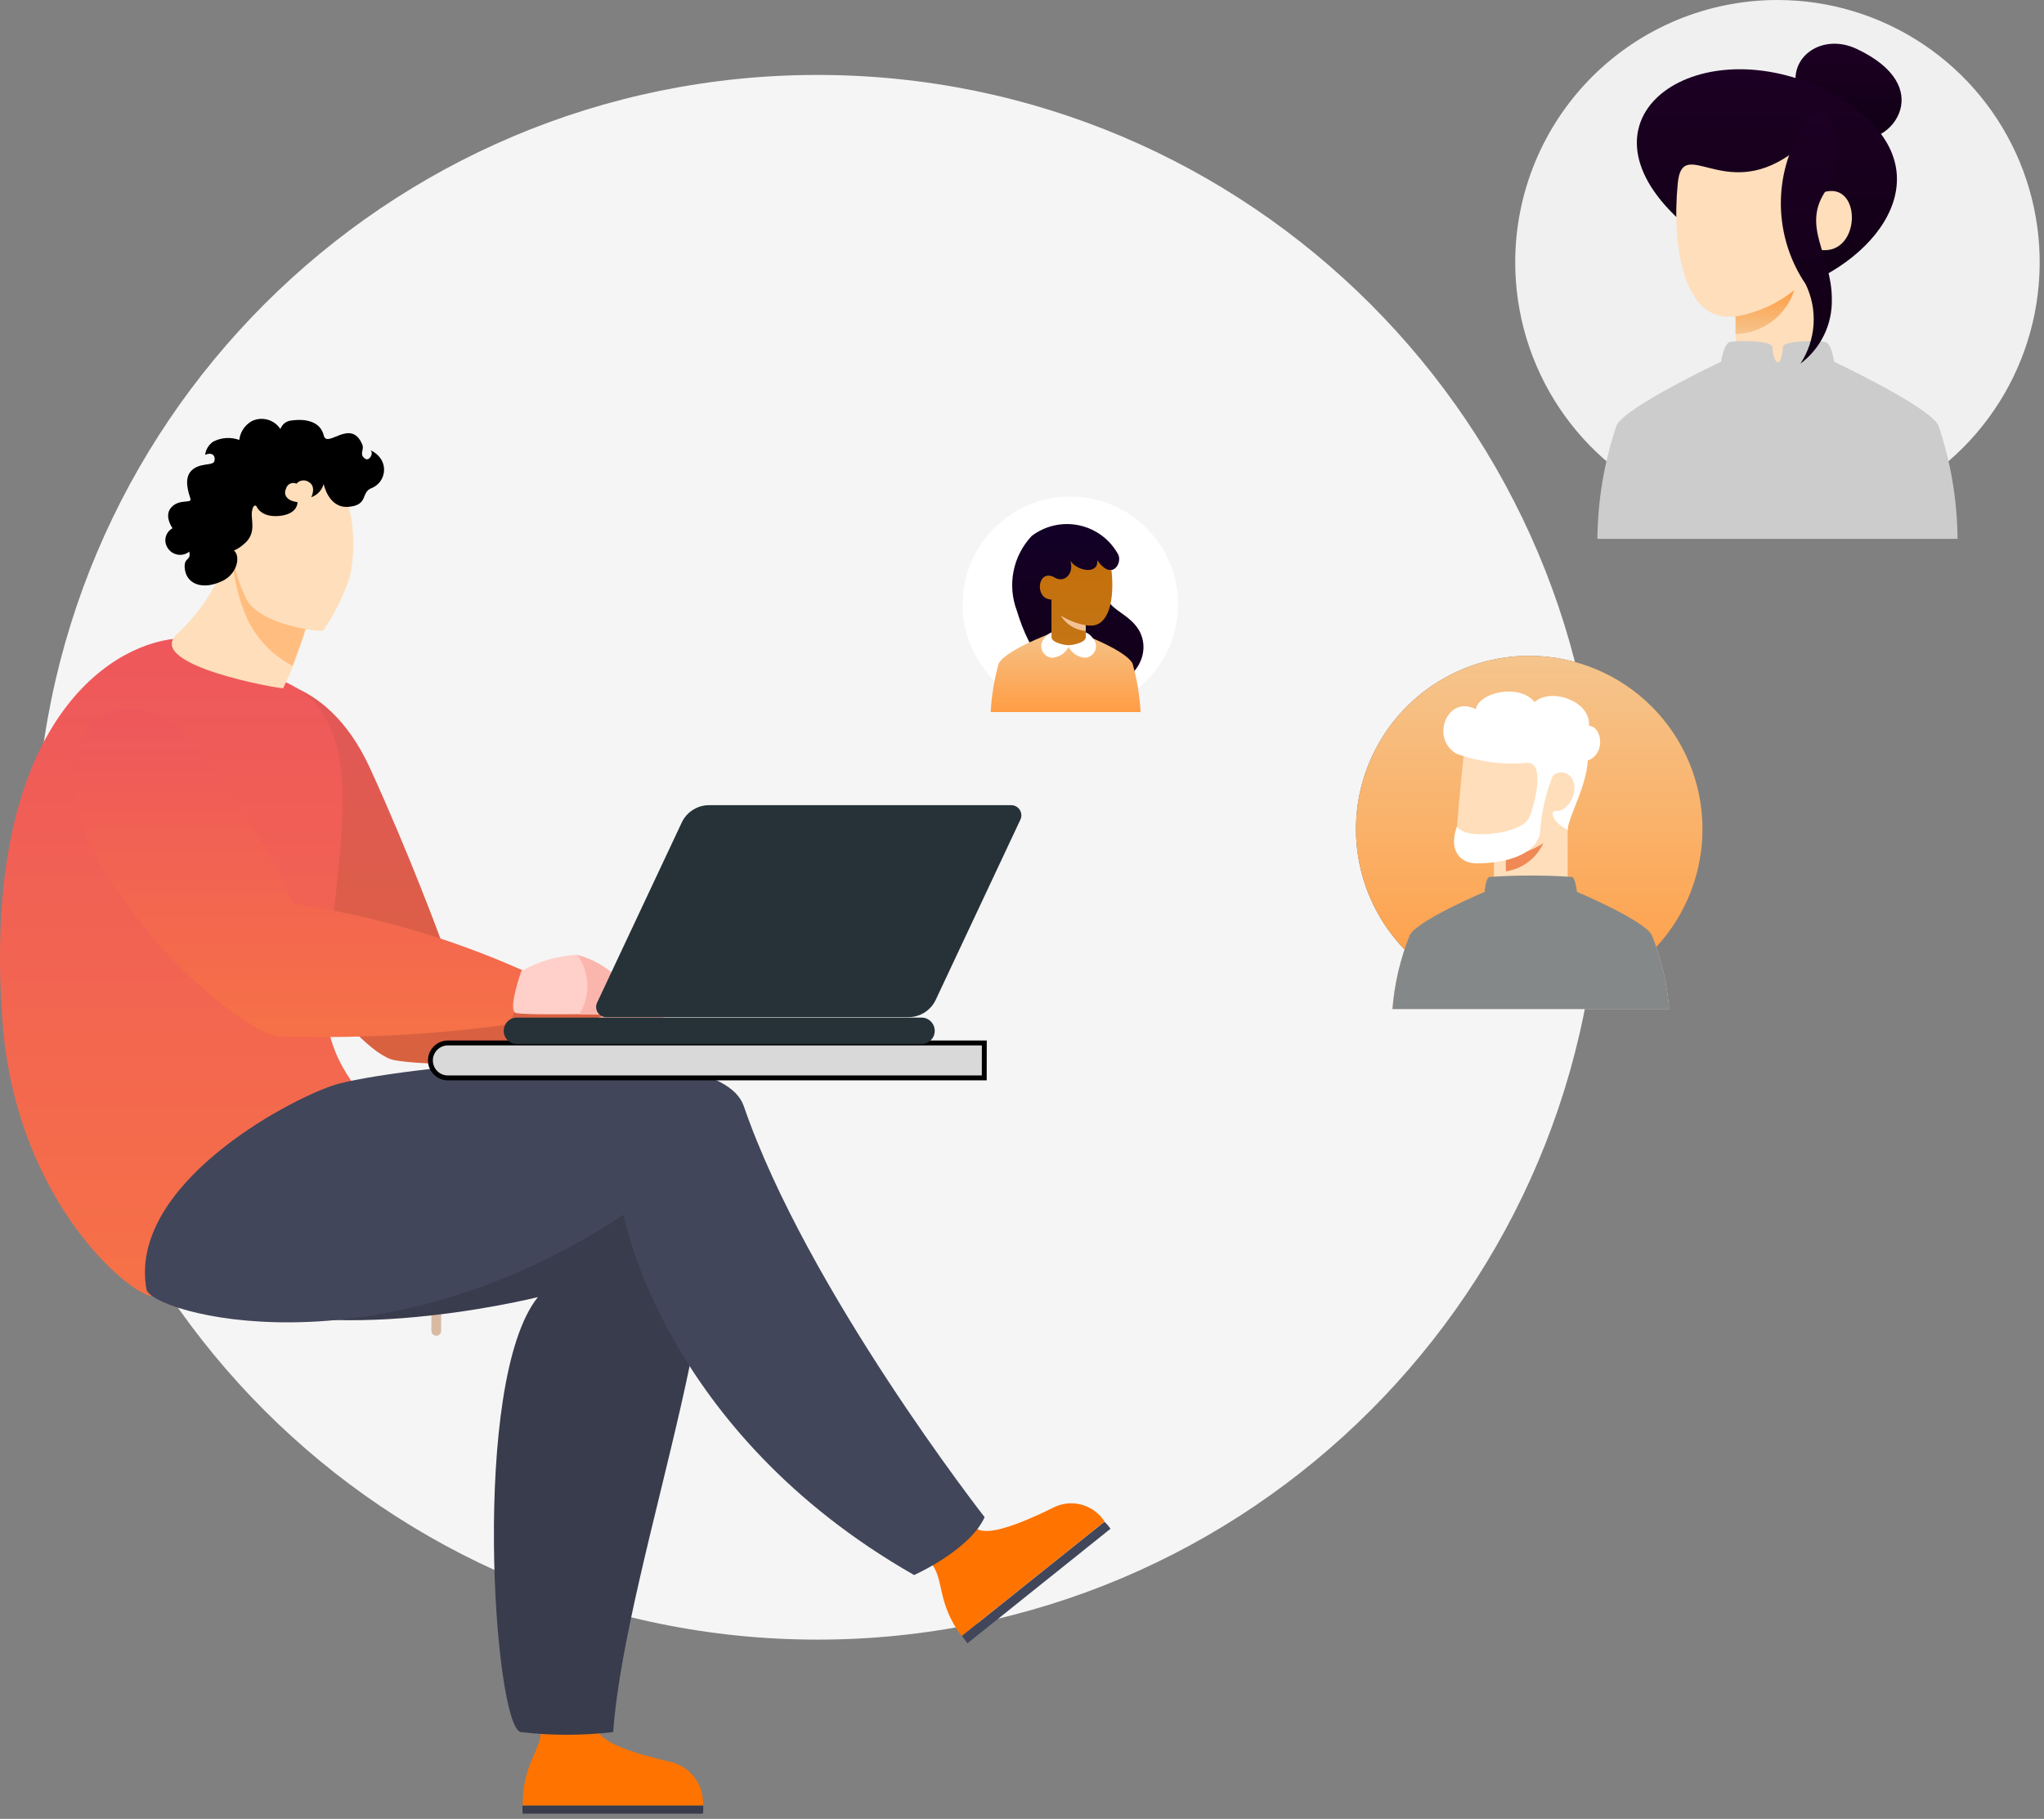 <!--
 * Copyright (c) 2021, WSO2 Inc. (http://www.wso2.com). All Rights Reserved.
 *
 * This software is the property of WSO2 Inc. and its suppliers, if any.
 * Dissemination of any information or reproduction of any material contained
 * herein in any form is strictly forbidden, unless permitted by WSO2 expressly.
 * You may not alter or remove any copyright or other notice from copies of this content."
-->

<svg id="onboard-users-illustration" class="icon" width="209" height="186" viewBox="0 0 209 186" fill="none" xmlns="http://www.w3.org/2000/svg">
<rect x="0" y="0" width="209" height="186" fill="#808080" stroke="none"/>
<path d="M83.588 167.667C127.752 167.667 163.553 131.849 163.553 87.665C163.553 43.481 127.752 7.663 83.588 7.663C39.424 7.663 3.622 43.481 3.622 87.665C3.622 131.849 39.424 167.667 83.588 167.667Z" fill="#F5F5F5"/>
<path d="M23.043 112.814H30.877C34.52 112.816 38.013 114.264 40.588 116.842C43.163 119.419 44.61 122.914 44.61 126.558V136.09" stroke="#D8BAA3" stroke-miterlimit="10" stroke-linecap="round"/>
<path d="M25.325 69.459C25.325 69.459 33.148 68.293 37.845 78.575C41.962 87.579 45.03 95.973 45.03 95.973C50.507 98.85 56.194 101.306 62.042 103.321V108.415C62.042 108.415 45.77 109.367 40.34 108.415C36.346 107.721 25.33 92.937 24.566 82.908C23.803 72.878 25.325 69.459 25.325 69.459Z" fill="url(#paint0_linear_927_10348)"/>
<path d="M59.904 108.368C59.303 108.247 59.74 106.372 60.095 105.218C60.2 104.927 60.37 104.664 60.594 104.45C60.817 104.236 61.086 104.076 61.381 103.983C62.836 103.387 64.42 103.179 65.979 103.379C67.57 103.699 68.996 104.575 70.001 105.851C70.319 106.22 71.88 107.992 71.88 108.468L59.904 108.368Z" fill="#FAB6AD"/>
<path d="M17.839 65.323C11.097 66.018 -1.923 74.211 0.239 104.29C1.616 123.523 14.238 133.162 15.763 132.508C17.288 131.853 43.174 119.09 37.244 112.223C31.572 105.655 33.418 100.632 34.309 91.738C35.201 82.844 36.543 73.178 29.334 69.818C17.654 64.395 19.642 65.138 17.839 65.323Z" fill="url(#paint1_linear_927_10348)"/>
<path d="M71.88 185.465H53.44C53.421 185.17 53.416 184.892 53.421 184.618H71.903C71.923 184.9 71.915 185.184 71.88 185.465V185.465Z" fill="#383C4D"/>
<path d="M55.319 176.857C55.386 178.955 53.44 180.285 53.44 184.623H71.88C71.942 183.59 71.631 182.57 71.003 181.747C70.375 180.925 69.472 180.356 68.46 180.145C64.773 179.305 61.419 178.187 61.087 176.861L55.319 176.857Z" fill="#FF7300"/>
<path d="M35.489 110.951C35.489 110.951 63.632 109.114 70.472 117.508C77.313 125.903 64.037 158.933 62.695 177.121C59.55 177.488 56.372 177.488 53.227 177.121C50.492 176.422 48.113 141.177 55.001 132.642C55.001 132.642 29.866 138.928 19.656 131C9.446 123.072 31.239 111.098 35.489 110.951Z" fill="#383C4D"/>
<path d="M113.548 156.331L98.921 168.045C98.709 167.781 98.526 167.524 98.359 167.271L112.929 155.612C113.162 155.828 113.369 156.069 113.548 156.331V156.331Z" fill="#41465A"/>
<path d="M95.275 159.95C96.552 161.573 95.786 163.862 98.315 167.303L112.942 155.591C112.391 154.731 111.537 154.112 110.549 153.856C109.562 153.601 108.514 153.728 107.616 154.213C104.196 155.893 100.888 157.133 99.846 156.29L95.275 159.95Z" fill="#FF7300"/>
<path d="M14.972 131.84C15.395 134.22 38.28 141.011 63.766 124.226C63.766 124.226 67.719 146.371 93.467 161.062C93.467 161.062 99.138 158.543 100.679 155.147C100.679 155.147 82.515 131.921 76.048 113.099C73.332 105.204 39.164 109.335 34.17 110.958C29.175 112.581 13.097 121.282 14.972 131.84Z" fill="#41465A"/>
<path d="M15.874 73.02C21.77 74.979 30.068 92.434 30.068 92.434C38.121 93.619 45.974 95.9 53.41 99.213C53.544 101.189 53.006 103.151 51.883 104.781C44.097 105.832 36.238 106.23 28.387 105.971C25.668 105.69 15.365 97.981 9.702 87.311C4.636 77.758 8.672 70.627 15.874 73.02Z" fill="url(#paint2_linear_927_10348)"/>
<path d="M53.302 99.307C55.06 98.305 57.031 97.734 59.053 97.641C60.681 98.084 62.16 98.957 63.334 100.171C64.042 101.187 64.657 102.264 65.172 103.39C65.172 103.895 59.973 103.707 59.243 103.707C58.513 103.707 53.704 103.785 52.774 103.592C51.844 103.4 53.302 99.307 53.302 99.307Z" fill="#FFCFC9"/>
<path d="M59.238 103.724C59.971 103.724 65.167 103.908 65.167 103.405C64.65 102.28 64.035 101.203 63.329 100.186C62.158 98.969 60.678 98.094 59.048 97.657C59.674 98.537 60.025 99.584 60.057 100.664C60.089 101.744 59.801 102.81 59.228 103.727" fill="#FAB6AD"/>
<path d="M23.611 55.791C22.641 59.283 20.714 62.434 18.048 64.887C14.854 68.026 28.591 70.455 28.953 70.374C29.906 68.436 30.673 66.413 31.245 64.331C31.574 63.198 23.611 55.791 23.611 55.791Z" fill="#FFDEBB"/>
<path opacity="0.5" d="M31.244 64.329C31.101 64.817 30.53 66.414 29.907 68.075C27.845 67.004 26.198 65.276 25.226 63.164C24.302 61.02 23.794 58.719 23.73 56.385C23.718 56.24 23.741 56.095 23.797 55.961C24.986 57.091 31.543 63.299 31.244 64.329Z" fill="#FF9D44"/>
<path d="M35.465 51.059C36.231 53.647 36.333 56.387 35.762 59.025C35.115 60.956 34.21 62.79 33.07 64.477C32.53 64.655 26.603 63.879 25.221 61.3C24.355 59.576 23.807 57.71 23.604 55.792C23.426 55.016 26.658 48.722 30.789 48.843C34.92 48.965 35.299 50.397 35.465 51.059Z" fill="#FFDEBB"/>
<path d="M37.967 49.925C36.868 50.374 37.7 51.65 35.639 51.828C33.576 52.007 33.098 49.489 33.098 49.489C33.011 49.801 32.85 50.087 32.629 50.323C32.408 50.559 32.133 50.738 31.828 50.846C31.828 50.846 32.38 49.775 31.59 49.301C31.396 49.163 31.157 49.103 30.921 49.132C30.684 49.162 30.468 49.279 30.313 49.461C30.214 49.414 30.105 49.389 29.995 49.388C29.884 49.387 29.775 49.41 29.675 49.455C29.574 49.5 29.484 49.566 29.412 49.65C29.34 49.733 29.286 49.831 29.255 49.937C28.886 50.76 29.552 51.255 30.42 51.348C30.42 51.348 30.499 52.573 28.558 52.759C26.617 52.944 26.215 51.747 26.215 51.747C26.215 51.747 25.897 51.455 25.761 52.306C25.625 53.158 26.291 54.543 24.936 55.638C24.637 55.91 24.297 56.131 23.927 56.294C24.61 56.885 24.279 58.674 22.738 59.412C20.636 60.406 19.095 59.671 18.904 58.222C18.731 56.908 19.568 57.425 19.354 56.413C19.182 56.55 18.983 56.646 18.77 56.697C18.557 56.748 18.335 56.752 18.12 56.709C17.906 56.665 17.703 56.575 17.527 56.446C17.35 56.316 17.204 56.149 17.099 55.957C17.004 55.795 16.942 55.615 16.918 55.428C16.893 55.242 16.907 55.053 16.958 54.871C17.008 54.69 17.095 54.521 17.212 54.375C17.33 54.228 17.476 54.106 17.641 54.017C17.641 54.017 16.74 52.78 17.489 51.916C18.336 50.931 19.661 51.569 19.465 50.965C19.27 50.36 18.766 48.913 19.589 48.109C20.412 47.305 21.73 47.633 21.903 47.203C22.077 46.772 21.825 46.144 20.973 46.513C21.007 46.238 21.1 45.974 21.247 45.739C21.393 45.503 21.589 45.303 21.82 45.151C22.227 44.944 22.671 44.823 23.127 44.794C23.582 44.766 24.038 44.832 24.467 44.987C24.513 44.586 24.654 44.202 24.878 43.866C25.102 43.531 25.404 43.253 25.756 43.058C26.259 42.817 26.832 42.767 27.368 42.917C27.905 43.068 28.368 43.409 28.672 43.876C28.752 43.64 28.899 43.432 29.094 43.277C29.289 43.122 29.525 43.027 29.773 43.003C31.422 42.765 32.78 43.193 33.103 44.523C33.438 45.925 35.888 42.694 37.042 45.456C37.28 46.02 36.661 46.467 37.36 46.922C37.755 47.179 38.262 46.339 37.867 46.044C38.359 46.248 38.77 46.61 39.032 47.074C39.168 47.328 39.248 47.608 39.267 47.895C39.285 48.182 39.243 48.47 39.142 48.74C39.042 49.009 38.885 49.255 38.682 49.459C38.479 49.663 38.236 49.822 37.967 49.925V49.925Z" fill="black"/>
<path d="M100.395 106.903H45.794C45.388 106.903 44.997 107.065 44.71 107.352C44.422 107.64 44.26 108.031 44.26 108.438C44.26 108.64 44.3 108.839 44.376 109.026C44.453 109.212 44.566 109.382 44.709 109.525C44.851 109.667 45.02 109.781 45.207 109.858C45.393 109.935 45.593 109.975 45.794 109.975H100.392L100.395 106.903Z" fill="white"/>
<path d="M100.395 106.903H45.794C45.388 106.903 44.997 107.065 44.71 107.352C44.422 107.64 44.26 108.031 44.26 108.438C44.26 108.64 44.3 108.839 44.376 109.026C44.453 109.212 44.566 109.382 44.709 109.525C44.851 109.667 45.02 109.781 45.207 109.858C45.393 109.935 45.593 109.975 45.794 109.975H100.392L100.395 106.903Z" stroke="black"/>
<path d="M100.395 106.903H45.794C45.388 106.903 44.997 107.065 44.71 107.352C44.422 107.64 44.26 108.031 44.26 108.438V108.438C44.26 108.64 44.3 108.839 44.376 109.026C44.453 109.212 44.566 109.382 44.709 109.525C44.851 109.667 45.02 109.781 45.207 109.858C45.393 109.935 45.593 109.975 45.794 109.975H100.392" fill="#D9D9D9"/>
<path d="M94.224 104.058H52.859C52.112 104.058 51.506 104.664 51.506 105.412C51.506 106.16 52.112 106.766 52.859 106.766H94.224C94.971 106.766 95.577 106.16 95.577 105.412C95.577 104.664 94.971 104.058 94.224 104.058Z" fill="#263238"/>
<path d="M92.833 104.014H62.047C61.871 104.023 61.695 103.988 61.537 103.91C61.378 103.833 61.242 103.716 61.141 103.571C61.039 103.427 60.977 103.259 60.959 103.083C60.94 102.907 60.967 102.73 61.036 102.567L69.732 84.062C69.991 83.536 70.394 83.095 70.894 82.79C71.395 82.484 71.971 82.327 72.557 82.337H103.343C103.519 82.328 103.695 82.364 103.853 82.442C104.011 82.52 104.147 82.636 104.248 82.781C104.349 82.926 104.411 83.094 104.429 83.269C104.447 83.445 104.421 83.622 104.351 83.784L95.656 102.289C95.397 102.815 94.994 103.256 94.495 103.561C93.995 103.867 93.418 104.024 92.833 104.014V104.014Z" fill="#263238"/>
<path d="M181.746 0C187.049 0 192.233 1.573 196.643 4.521C201.052 7.469 204.489 11.658 206.519 16.56C208.548 21.462 209.079 26.856 208.044 32.06C207.01 37.263 204.456 42.043 200.706 45.795C196.956 49.547 192.178 52.102 186.977 53.137C181.776 54.172 176.384 53.641 171.485 51.61C166.585 49.58 162.397 46.141 159.451 41.73C156.505 37.318 154.932 32.132 154.932 26.826C154.932 19.711 157.757 12.888 162.786 7.857C167.814 2.826 174.634 0 181.746 0V0Z" fill="#F0F0F0"/>
<path d="M183.687 8.889C182.974 5.76 186.363 3.357 189.857 5.005C198.079 8.889 193.308 14.702 190.359 14.076C188.863 13.952 187.436 13.396 186.252 12.475C185.067 11.554 184.176 10.308 183.687 8.889V8.889Z" fill="url(#paint3_linear_927_10348)"/>
<path d="M185.682 28.615C181.841 30.461 181.282 30.361 172.81 23.427C160.028 12.958 172.096 3.397 185.056 8.494C199.089 14.664 194.386 24.431 185.682 28.615Z" fill="url(#paint4_linear_927_10348)"/>
<path d="M186.04 35.949C184.73 38.804 183.06 40.232 181.759 40.232C180.458 40.232 178.779 38.804 177.478 35.949V32.379C177.478 32.379 176.895 32.396 176.496 32.379C172.296 32.191 170.897 25.462 171.554 18.731C172.034 13.803 176.208 20.568 183.001 15.828C182.732 21.015 184.968 20.477 185.95 19.852C190.426 17.796 190.509 26.2 186.093 25.55C186.094 25.639 186.077 29.105 186.04 35.949Z" fill="#FFDEBB"/>
<path d="M177.456 32.37C179.658 31.998 181.728 31.069 183.468 29.669C183.057 30.95 182.257 32.071 181.18 32.875C180.102 33.68 178.8 34.129 177.456 34.159V32.37Z" fill="url(#paint5_linear_927_10348)"/>
<path d="M175.979 36.988C175.979 36.988 176.25 35.125 176.892 34.966C177.534 34.806 181.221 34.787 181.226 35.501C181.226 35.632 181.352 37.041 181.775 37.041C182.198 37.041 182.305 35.634 182.305 35.501C182.305 34.787 185.985 34.813 186.639 34.966C187.293 35.118 187.538 36.991 187.538 36.991C187.538 36.991 197.177 41.538 198.195 43.479C199.466 47.223 200.13 51.147 200.16 55.101H163.336C163.367 51.147 164.031 47.223 165.302 43.479C166.318 41.538 175.979 36.988 175.979 36.988Z" fill="#CCCCCC"/>
<path d="M183.643 14.205C182.476 16.545 181.953 19.153 182.125 21.762C182.298 24.371 183.161 26.887 184.625 29.053C185.25 30.339 185.53 31.765 185.436 33.193C185.342 34.62 184.878 35.998 184.09 37.19C185.117 36.425 185.946 35.425 186.505 34.272C187.065 33.12 187.339 31.849 187.305 30.568C187.305 26.007 184.087 23.147 186.77 19.385C189.453 15.623 186.501 7.05 183.643 14.205Z" fill="url(#paint6_linear_927_10348)"/>
<path d="M109.443 50.781C107.264 50.781 105.135 51.427 103.323 52.638C101.512 53.849 100.1 55.57 99.267 57.584C98.433 59.597 98.215 61.813 98.64 63.95C99.065 66.088 100.115 68.052 101.655 69.593C103.196 71.133 105.159 72.183 107.295 72.608C109.432 73.033 111.647 72.814 113.659 71.98C115.672 71.145 117.392 69.733 118.602 67.92C119.812 66.108 120.457 63.977 120.457 61.797C120.456 58.875 119.296 56.073 117.23 54.007C115.165 51.941 112.363 50.781 109.443 50.781V50.781Z" fill="white"/>
<path d="M103.971 62.443C103.483 61.154 103.368 59.754 103.638 58.402C103.908 57.05 104.553 55.802 105.498 54.8C106.183 54.282 106.971 53.917 107.809 53.731C108.647 53.545 109.516 53.542 110.355 53.723C111.194 53.904 111.985 54.264 112.672 54.778C113.36 55.292 113.928 55.949 114.339 56.704C114.638 57.344 114.229 58.348 113.425 58.312C113.109 58.298 112.914 59.3 112.731 59.921C112.993 62.443 115.271 62.483 116.439 64.411C117.852 66.788 116.099 70.295 111.899 70.295C107.698 70.295 105.289 66.816 103.971 62.443Z" fill="url(#paint7_linear_927_10348)"/>
<path d="M102.116 67.857C101.66 69.475 101.388 71.139 101.302 72.818H116.624C116.537 71.139 116.263 69.475 115.806 67.857C114.988 66.255 108.963 64.195 108.963 64.195C108.963 64.195 102.939 66.255 102.116 67.857Z" fill="url(#paint8_linear_927_10348)"/>
<path d="M107.512 65.545C108.066 65.841 108.677 66.015 109.303 66.057C109.908 66.022 110.496 65.847 111.021 65.545V63.937C111.205 63.966 111.391 63.977 111.577 63.97C113.33 63.97 113.991 61.417 113.649 58.309C113.43 58.309 112.918 58.309 112.188 57.286C112.371 58.714 110.252 58.492 109.448 57.36C109.85 58.711 108.792 59.625 107.879 59.078C106.088 58.002 105.686 61.279 107.512 61.307V65.545Z" fill="url(#paint9_linear_927_10348)"/>
<g style="mix-blend-mode:multiply" opacity="0.782">
<path d="M111.021 63.935C110.114 63.769 109.247 63.435 108.464 62.95C108.733 63.397 109.106 63.773 109.551 64.047C109.996 64.32 110.5 64.482 111.021 64.521V63.935Z" fill="#FFD7B8"/>
</g>
<path d="M109.266 65.982C108.738 65.958 107.515 65.699 107.515 65.14V64.664C107.228 64.788 106.98 64.991 106.802 65.249C106.644 65.413 106.537 65.619 106.492 65.842C106.448 66.065 106.468 66.296 106.551 66.508C106.634 66.72 106.776 66.903 106.96 67.037C107.144 67.171 107.362 67.249 107.589 67.262C107.939 67.236 108.277 67.121 108.57 66.928C108.863 66.736 109.103 66.471 109.266 66.16C109.429 66.472 109.669 66.736 109.963 66.929C110.257 67.122 110.595 67.236 110.945 67.262C111.172 67.249 111.391 67.172 111.575 67.038C111.759 66.905 111.901 66.722 111.984 66.51C112.068 66.299 112.089 66.068 112.045 65.845C112.001 65.622 111.894 65.416 111.737 65.251C111.559 64.993 111.311 64.791 111.024 64.666V65.142C111.024 65.701 109.768 65.96 109.268 65.984L109.266 65.982Z" fill="white"/>
<path d="M156.367 67.062C152.864 67.062 149.438 68.102 146.525 70.049C143.612 71.996 141.341 74.764 140 78.003C138.659 81.241 138.308 84.805 138.991 88.243C139.674 91.681 141.361 94.839 143.838 97.318C146.315 99.797 149.472 101.486 152.908 102.17C156.344 102.855 159.907 102.504 163.144 101.164C166.381 99.823 169.148 97.552 171.096 94.638C173.043 91.723 174.083 88.297 174.084 84.791C174.084 82.463 173.627 80.158 172.737 78.007C171.847 75.856 170.542 73.902 168.896 72.255C167.251 70.609 165.298 69.303 163.148 68.412C160.998 67.521 158.694 67.062 156.367 67.062V67.062Z" fill="url(#paint10_linear_927_10348)"/>
<path d="M152.755 87.697V91H160.3C160.3 91 160.285 86.117 160.3 82.886C161.988 80.694 161.988 79.317 160.654 77.91C159.32 76.504 149.809 75.788 149.809 75.788C149.809 75.788 149.095 82.653 148.983 84.516C148.938 85.265 148.453 87.7 150.339 87.7L152.755 87.697Z" fill="url(#paint11_linear_927_10348)"/>
<path d="M153.973 87.608C155.337 87.438 156.645 86.966 157.805 86.228C157.458 86.99 156.925 87.652 156.256 88.154C155.586 88.657 154.801 88.983 153.973 89.102V87.608Z" fill="#F08956"/>
<path d="M158.763 79.35C158.949 79.153 159.197 79.026 159.465 78.989C159.733 78.951 160.006 79.007 160.238 79.146C161.765 79.938 160.752 82.998 159.049 82.939C158.459 82.917 158.73 84.093 160.304 84.868C160.304 83.631 162.191 80.564 162.355 77.773C164.257 77.059 163.782 74.237 162.478 74.237C162.68 71.631 158.53 70.304 156.922 71.791C155.288 69.83 151.162 70.839 150.912 72.533C148.075 71.017 146.21 75.374 148.867 77.054C151.214 77.911 153.721 78.236 156.209 78.006C157.981 78.006 156.96 82.153 156.409 83.493C155.695 85.204 151.752 85.439 150.515 85.261C149.549 85.123 149.04 84.73 148.983 84.495C148.099 86.872 149.219 88.288 150.986 88.288C153.992 88.288 156.999 87.402 157.469 85.221C157.586 83.207 158.023 81.226 158.763 79.35V79.35Z" fill="white"/>
<path d="M144.149 95.636C143.179 98.047 142.582 100.592 142.38 103.184H170.67C170.468 100.593 169.872 98.047 168.903 95.636C168.159 94.12 161.243 91.201 161.243 91.201C161.243 91.201 161.105 89.866 160.767 89.675C157.941 89.484 155.106 89.484 152.281 89.675C151.884 89.866 151.805 91.201 151.805 91.201C151.805 91.201 144.891 94.123 144.149 95.636Z" fill="url(#paint12_linear_927_10348)"/>
<path d="M156.367 67.062C152.864 67.062 149.438 68.102 146.525 70.049C143.612 71.996 141.341 74.764 140 78.003C138.659 81.241 138.308 84.805 138.991 88.243C139.674 91.681 141.361 94.839 143.838 97.318C146.315 99.797 149.472 101.486 152.908 102.17C156.344 102.855 159.907 102.504 163.144 101.164C166.381 99.823 169.148 97.552 171.096 94.638C173.043 91.723 174.083 88.297 174.084 84.791C174.084 82.463 173.627 80.158 172.737 78.007C171.847 75.856 170.542 73.902 168.896 72.255C167.251 70.609 165.298 69.303 163.148 68.412C160.998 67.521 158.694 67.062 156.367 67.062V67.062Z" fill="url(#paint13_linear_927_10348)"/>
<path d="M152.754 87.697V91H160.298C160.298 91 160.284 86.117 160.298 82.886C161.987 80.694 161.987 79.317 160.653 77.91C159.319 76.504 149.807 75.788 149.807 75.788C149.807 75.788 149.094 82.653 148.982 84.516C148.937 85.265 148.452 87.7 150.338 87.7L152.754 87.697Z" fill="#FFDEBB"/>
<path d="M153.972 87.608C155.336 87.438 156.644 86.966 157.803 86.228C157.457 86.99 156.924 87.652 156.254 88.154C155.585 88.657 154.8 88.983 153.972 89.102V87.608Z" fill="#F08956"/>
<path d="M158.762 79.35C158.948 79.153 159.195 79.026 159.463 78.989C159.731 78.951 160.004 79.007 160.237 79.146C161.764 79.938 160.75 82.998 159.047 82.939C158.458 82.917 158.729 84.093 160.303 84.868C160.303 83.631 162.189 80.564 162.353 77.773C164.256 77.059 163.78 74.237 162.477 74.237C162.679 71.631 158.529 70.304 156.921 71.791C155.287 69.83 151.161 70.839 150.911 72.533C148.074 71.017 146.209 75.374 148.866 77.054C151.212 77.911 153.72 78.236 156.208 78.006C157.98 78.006 156.959 82.153 156.407 83.493C155.694 85.204 151.751 85.439 150.514 85.261C149.548 85.123 149.039 84.73 148.982 84.495C148.097 86.872 149.218 88.288 150.985 88.288C153.991 88.288 156.997 87.402 157.468 85.221C157.585 83.207 158.022 81.226 158.762 79.35V79.35Z" fill="white"/>
<path d="M144.15 95.636C143.18 98.047 142.583 100.592 142.38 103.184H170.671C170.469 100.593 169.873 98.047 168.904 95.636C168.16 94.12 161.243 91.201 161.243 91.201C161.243 91.201 161.105 89.866 160.768 89.675C157.942 89.484 155.107 89.484 152.282 89.675C151.884 89.866 151.806 91.201 151.806 91.201C151.806 91.201 144.892 94.123 144.15 95.636Z" fill="#848889"/>
<defs>
<linearGradient id="paint0_linear_927_10348" x1="43.197" y1="69.419" x2="43.197" y2="108.838" gradientUnits="userSpaceOnUse">
<stop stop-color="#E35759"/>
<stop offset="1" stop-color="#D8623F"/>
</linearGradient>
<linearGradient id="paint1_linear_927_10348" x1="19.063" y1="65.184" x2="19.063" y2="132.539" gradientUnits="userSpaceOnUse">
<stop stop-color="#EE575C"/>
<stop offset="1" stop-color="#F67147"/>
</linearGradient>
<linearGradient id="paint2_linear_927_10348" x1="30.434" y1="72.554" x2="30.434" y2="106.048" gradientUnits="userSpaceOnUse">
<stop stop-color="#EE575C"/>
<stop offset="1" stop-color="#F67147"/>
</linearGradient>
<linearGradient id="paint3_linear_927_10348" x1="189.015" y1="4.47" x2="189.015" y2="14.123" gradientUnits="userSpaceOnUse">
<stop stop-color="#1D0024"/>
<stop offset="1" stop-color="#100014"/>
</linearGradient>
<linearGradient id="paint4_linear_927_10348" x1="180.666" y1="7.082" x2="180.666" y2="29.631" gradientUnits="userSpaceOnUse">
<stop stop-color="#1D0024"/>
<stop offset="1" stop-color="#100014"/>
</linearGradient>
<linearGradient id="paint5_linear_927_10348" x1="180.462" y1="29.669" x2="180.462" y2="34.159" gradientUnits="userSpaceOnUse">
<stop stop-color="#FF9D44"/>
<stop offset="1" stop-color="#F5C58D"/>
</linearGradient>
<linearGradient id="paint6_linear_927_10348" x1="184.959" y1="11.443" x2="184.959" y2="37.19" gradientUnits="userSpaceOnUse">
<stop stop-color="#1D0024"/>
<stop offset="1" stop-color="#100014"/>
</linearGradient>
<linearGradient id="paint7_linear_927_10348" x1="110.208" y1="53.59" x2="110.208" y2="70.295" gradientUnits="userSpaceOnUse">
<stop stop-color="#130027"/>
<stop offset="1" stop-color="#130017"/>
</linearGradient>
<linearGradient id="paint8_linear_927_10348" x1="108.963" y1="72.818" x2="108.963" y2="64.195" gradientUnits="userSpaceOnUse">
<stop stop-color="#FF9D44"/>
<stop offset="1" stop-color="#F5C58D"/>
</linearGradient>
<linearGradient id="paint9_linear_927_10348" x1="110.03" y1="57.286" x2="110.03" y2="66.057" gradientUnits="userSpaceOnUse">
<stop stop-color="#C36F0B"/>
<stop offset="1" stop-color="#C57515"/>
</linearGradient>
<linearGradient id="paint10_linear_927_10348" x1="174.084" y1="67.062" x2="138.635" y2="102.495" gradientUnits="userSpaceOnUse">
<stop stop-color="#806A6A"/>
<stop offset="1" stop-color="#665654"/>
</linearGradient>
<linearGradient id="paint11_linear_927_10348" x1="161.614" y1="75.788" x2="146.643" y2="88.307" gradientUnits="userSpaceOnUse">
<stop stop-color="#F7B186"/>
<stop offset="1" stop-color="#FFC299"/>
</linearGradient>
<linearGradient id="paint12_linear_927_10348" x1="156.525" y1="103.184" x2="156.525" y2="89.532" gradientUnits="userSpaceOnUse">
<stop stop-color="#FFC9B3"/>
<stop offset="1" stop-color="#FFD2C2"/>
</linearGradient>
<linearGradient id="paint13_linear_927_10348" x1="156.367" y1="102.511" x2="156.367" y2="67.062" gradientUnits="userSpaceOnUse">
<stop stop-color="#FF9D44"/>
<stop offset="1" stop-color="#F5C58D"/>
</linearGradient>
</defs>
</svg>

